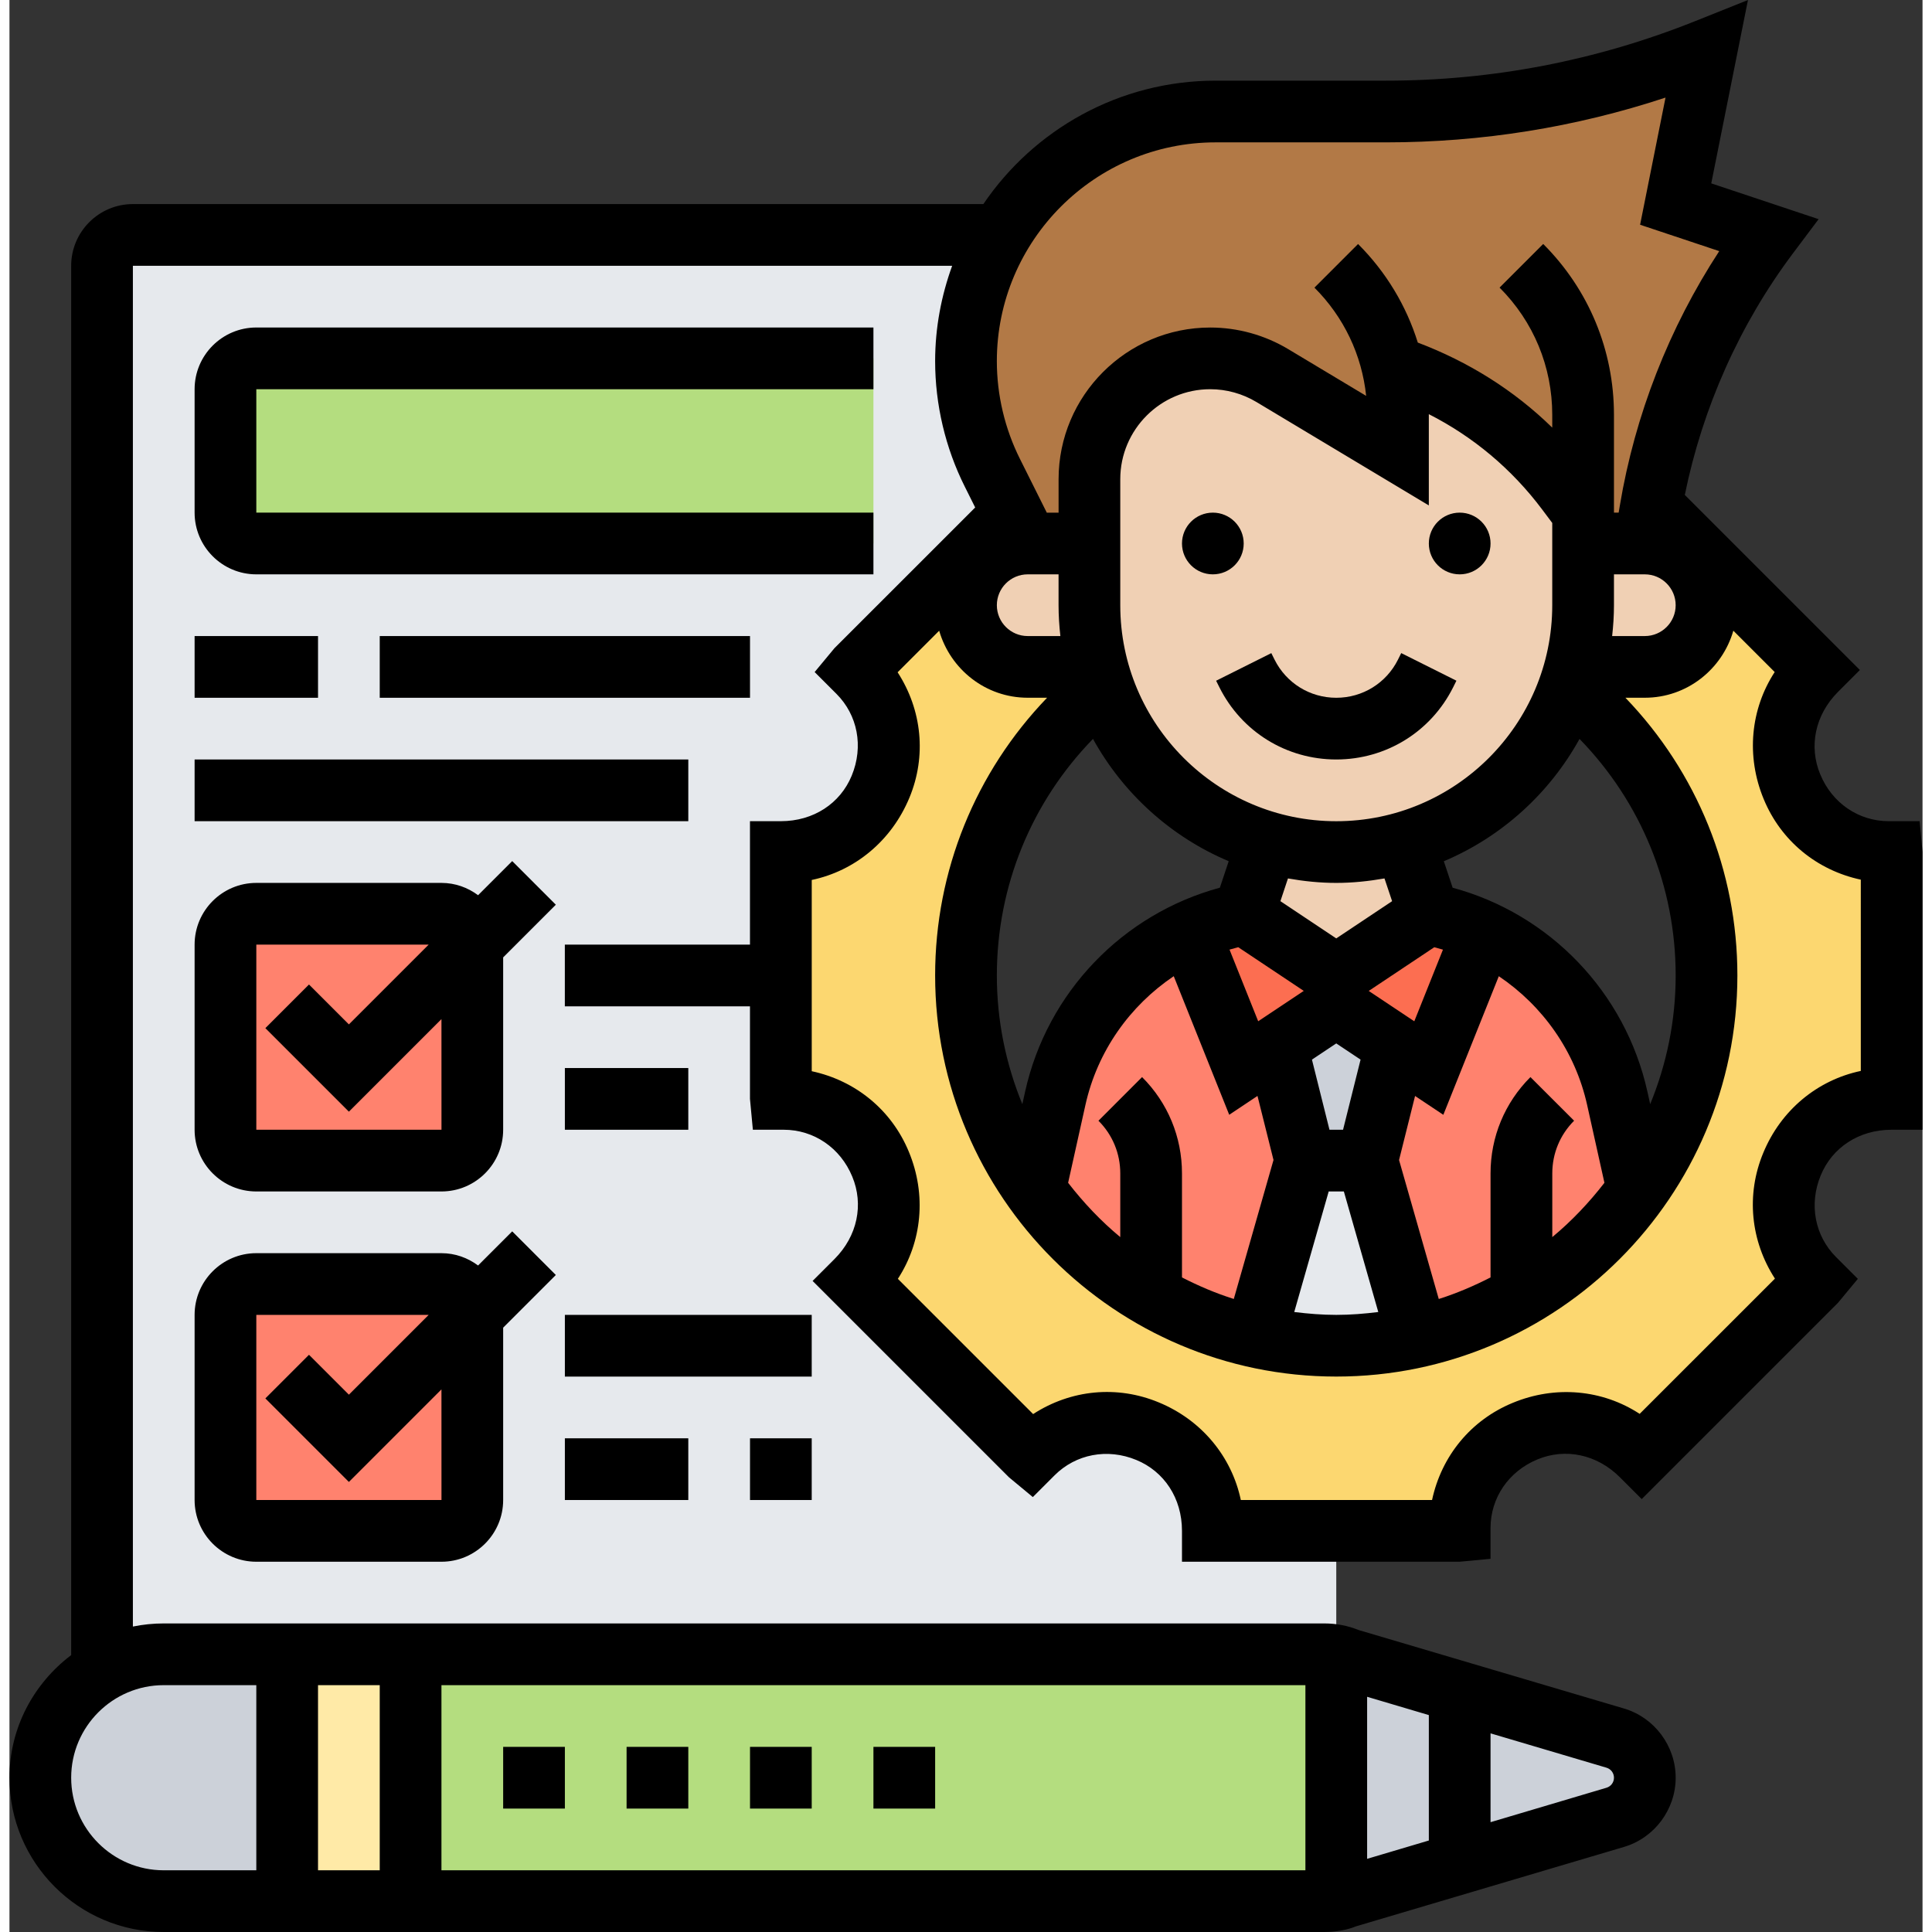 <svg id="_x33_0" enable-background="new 0 0 62 62.614" height="512" viewBox="0 0 62 62.614" width="512" xmlns="http://www.w3.org/2000/svg"><rect x="0" y="0" width="62" height="62.614" fill="#333333" stroke="none"/><g><g><g><g><path d="m39 49.614v-.09c0-1.38-.83-2.61-2.1-3.13-.01-.01-.02-.01-.04-.02-1.27-.53-2.72-.24-3.69.73l-.07.07-5.66-5.66.07-.07c.97-.97 1.26-2.42.73-3.69-.01-.02-.01-.03-.02-.04-.52-1.27-1.75-2.1-3.13-2.1h-.09v-4-4h.09c1.37 0 2.61-.82 3.13-2.09l.02-.06c.53-1.26.24-2.72-.73-3.68l-.07-.07 5.07-5.07-.66-1.32c-.56-1.13-.85-2.36-.85-3.62 0-1.49.4-2.89 1.11-4.09h-28.11c-.552 0-1 .448-1 1v45h40v-4z" fill="#e6e9ed"/></g></g><g><path d="m15 30.614v1 5c0 .55-.45 1-1 1h-6c-.55 0-1-.45-1-1v-6c0-.55.45-1 1-1h6c.55 0 1 .45 1 1z" fill="#ff826e"/></g><g><path d="m28 17.614h-20c-.552 0-1-.448-1-1v-4c0-.552.448-1 1-1h20z" fill="#b4dd7f"/></g><g><path d="m15 42.614v6c0 .55-.45 1-1 1h-6c-.55 0-1-.45-1-1v-6c0-.55.45-1 1-1h6c.55 0 1 .45 1 1z" fill="#ff826e"/></g><g><path d="m43 53.654v7.92c-.13.03-.26.04-.39.04h-29.61v-8h29.61c.13 0 .26.01.39.04z" fill="#b4dd7f"/></g><g><path d="m9 53.614h4v8h-4z" fill="#ffeaa7"/></g><g><path d="m3 54.154c.59-.34 1.27-.54 2-.54h4v8h-4c-2.21 0-4-1.79-4-4 0-1.1.45-2.1 1.17-2.83.25-.24.53-.46.83-.63z" fill="#ccd1d9"/></g><g><path d="m52.04 56.334c.57.16.96.69.96 1.28s-.39 1.12-.96 1.28l-8.68 2.58c-.12.04-.24.08-.36.1v-7.92c.12.02.24.06.36.1z" fill="#ccd1d9"/></g><g><path d="m44 37.614 1.63 5.71c-.84.19-1.72.29-2.63.29s-1.79-.1-2.63-.29l1.63-5.71z" fill="#e6e9ed"/></g><g><path d="m43 32.614 1.93 1.29-.93 3.71h-2l-.93-3.71z" fill="#ccd1d9"/></g><g><path d="m52.11 35.594.66 2.99c-1.69 2.36-4.21 4.09-7.14 4.74l-1.63-5.71.93-3.71 1.07.71 1.77-4.42c.81.37 1.54.88 2.17 1.5 1.06 1.04 1.83 2.38 2.17 3.9z" fill="#ff826e"/></g><g><path d="m41.07 33.904.93 3.71-1.63 5.71c-2.93-.65-5.45-2.38-7.14-4.74l.66-2.99c.34-1.52 1.11-2.86 2.17-3.9.63-.62 1.36-1.13 2.17-1.5l1.77 4.42z" fill="#ff826e"/></g><g><path d="m47.77 30.194-1.77 4.42-1.07-.71-1.93-1.29-1.93 1.29-1.07.71-1.77-4.42c.56-.26 1.15-.46 1.77-.58l3 2 3-2c.62.12 1.21.32 1.77.58z" fill="#fc6e51"/></g><g><path d="m53 17.614c1.1 0 2 .9 2 2 0 .55-.22 1.05-.59 1.41-.36.37-.86.59-1.41.59h-2.25c.16-.64.25-1.31.25-2v-2z" fill="#f0d0b4"/></g><g><path d="m51 17.614v2c0 .69-.09 1.36-.25 2-.06.23-.13.45-.21.67-.85 2.42-2.83 4.3-5.31 5.01-.71.21-1.46.32-2.23.32s-1.52-.11-2.23-.32c-1.31-.38-2.49-1.08-3.43-2.02-.83-.84-1.48-1.85-1.88-2.99-.08-.22-.15-.44-.21-.67-.16-.64-.25-1.31-.25-2v-2-2.08c0-2.17 1.75-3.92 3.92-3.92.71 0 1.4.19 2.01.56l4.07 2.44v-1.17c0-.54-.06-1.08-.2-1.6h.01c2.25.74 4.23 2.16 5.66 4.07l.53.7z" fill="#f0d0b4"/></g><g><path d="m45.23 27.304.77 2.31-3 2-3-2 .77-2.31v-.01c.71.21 1.46.32 2.23.32s1.52-.11 2.23-.32z" fill="#f0d0b4"/></g><g><path d="m61 27.614v8h-.09c-1.38 0-2.61.83-3.13 2.1-.01.01-.01.02-.02.04-.53 1.27-.24 2.72.73 3.69l.07.07-5.66 5.66-.07-.07c-.97-.97-2.42-1.26-3.69-.73-.02.01-.03.01-.04.02-1.27.52-2.1 1.75-2.1 3.13v.09h-8v-.09c0-1.38-.83-2.61-2.1-3.13-.01-.01-.02-.01-.04-.02-1.27-.53-2.72-.24-3.69.73l-.07.07-5.66-5.66.07-.07c.97-.97 1.26-2.42.73-3.69-.01-.02-.01-.03-.02-.04-.52-1.27-1.75-2.1-3.13-2.1h-.09v-4-4h.09c1.37 0 2.61-.82 3.13-2.09l.02-.06c.53-1.26.24-2.72-.73-3.68l-.07-.07 5.07-5.07.49.97c-1.1 0-2 .9-2 2 0 .55.22 1.05.59 1.41.36.37.86.59 1.41.59h2.25c.06.23.13.45.21.67-2.72 2.2-4.46 5.56-4.46 9.33 0 2.6.82 5.01 2.23 6.97 1.69 2.36 4.21 4.09 7.14 4.74.84.19 1.72.29 2.63.29s1.79-.1 2.63-.29c2.93-.65 5.45-2.38 7.14-4.74 1.41-1.96 2.23-4.37 2.23-6.97 0-3.77-1.74-7.13-4.46-9.33.08-.22.15-.44.21-.67h2.25c.55 0 1.05-.22 1.41-.59.37-.36.59-.86.59-1.41 0-1.1-.9-2-2-2l.18-1.07c.01-.06.02-.12.03-.18l5.35 5.35-.07.07c-.97.97-1.26 2.42-.73 3.69.01.02.01.03.02.04.52 1.27 1.75 2.1 3.13 2.1z" fill="#fcd770"/></g><g><path d="m51 16.614-.53-.7c-1.43-1.91-3.41-3.33-5.66-4.07h-.01c.14.52.2 1.06.2 1.6v1.17l-4.07-2.44c-.61-.37-1.3-.56-2.01-.56-2.17 0-3.92 1.75-3.92 3.92v2.08h-2l-.49-.97-.66-1.32c-.56-1.13-.85-2.36-.85-3.62 0-1.49.4-2.89 1.11-4.09.34-.6.77-1.14 1.26-1.63 1.46-1.47 3.49-2.37 5.72-2.37h5.52c3.56 0 7.09-.68 10.39-2l-1 5 3 1c-1.93 2.58-3.23 5.58-3.79 8.75-.01.06-.02.12-.03.18l-.18 1.07h-2z" fill="#b27946"/></g><g><path d="m35.25 21.614h-2.25c-.55 0-1.05-.22-1.41-.59-.37-.36-.59-.86-.59-1.41 0-1.1.9-2 2-2h2v2c0 .69.09 1.36.25 2z" fill="#f0d0b4"/></g></g><g><circle cx="47" cy="17.614" r="1"/><circle cx="39" cy="17.614" r="1"/><path d="m45 21.378c-.381.762-1.147 1.236-2 1.236s-1.619-.474-2-1.236l-.105-.211-1.789.895.105.21c.722 1.445 2.174 2.342 3.789 2.342s3.067-.897 3.789-2.342l.105-.211-1.789-.895z"/><path d="m61.906 26.614h-1c-.97 0-1.835-.58-2.222-1.521-.373-.898-.172-1.921.579-2.672l.707-.707-5.674-5.674c.575-2.825 1.773-5.519 3.503-7.827l.833-1.11-3.479-1.16 1.19-5.943-1.714.686c-3.199 1.279-6.568 1.928-10.014 1.928h-5.525c-3.127 0-5.89 1.588-7.527 4h-27.563c-1.103 0-2 .897-2 2v45.026c-1.207.914-2 2.348-2 3.974 0 2.757 2.243 5 5 5h37.615c.384 0 .759-.072 1.026-.184l8.684-2.573c.987-.292 1.675-1.214 1.675-2.243s-.688-1.951-1.675-2.243l-8.596-2.542c-.355-.143-.73-.215-1.114-.215h-37.615c-.342 0-.677.035-1 .101v-44.101h26.552c-.351.967-.552 2.004-.552 3.091 0 1.405.332 2.811.96 4.065l.338.677-4.562 4.561-.641.773.707.707c.684.684.887 1.702.493 2.654-.37.895-1.234 1.472-2.296 1.472h-1v4h-6v2h6v3l.094 1h1c.97 0 1.835.58 2.222 1.521.373.898.172 1.921-.579 2.672l-.707.707 6.364 6.364.773.641.707-.707c.686-.684 1.707-.885 2.649-.495.898.37 1.478 1.234 1.478 2.297v1h9l1-.094v-1c0-.969.58-1.834 1.521-2.222.895-.372 1.92-.172 2.671.579l.707.707 6.364-6.364.641-.773-.707-.707c-.685-.685-.886-1.707-.495-2.649.369-.897 1.234-1.477 2.298-1.477h1v-9zm-17.906 28.377 2 .593v4.065l-2 .594zm-2 5.623h-28v-6h28zm-30 0h-2v-6h2zm40-3c0 .151-.098.282-.243.325l-3.757 1.116v-2.879l3.757 1.113c.145.043.243.174.243.325zm-44-3v6h-3c-1.654 0-3-1.346-3-3s1.346-3 3-3zm41.293-19.707c-.834.833-1.293 1.942-1.293 3.121v3.372c-.537.275-1.095.514-1.678.699l-1.287-4.504.519-2.076.916.611 1.798-4.492c1.425.96 2.475 2.431 2.862 4.171l.561 2.524c-.5.645-1.062 1.24-1.69 1.76v-2.065c0-.645.251-1.251.707-1.707zm-12.586 0-1.414 1.415c.456.455.707 1.061.707 1.706v2.065c-.629-.52-1.19-1.115-1.69-1.76l.561-2.524c.387-1.74 1.437-3.212 2.862-4.172l1.798 4.492.916-.611.519 2.076-1.287 4.504c-.584-.184-1.142-.423-1.679-.698v-3.372c0-1.179-.459-2.288-1.293-3.121zm-3.707-16.293h1v1c0 .338.022.671.059 1h-1.059c-.552 0-1-.449-1-1s.448-1 1-1zm12.999-5.192c1.44.731 2.692 1.78 3.675 3.091l.326.435v2.667c0 3.86-3.141 7-7 7s-7-3.14-7-7v-4.085c0-1.607 1.308-2.916 2.915-2.916.528 0 1.047.144 1.5.416l5.585 3.35v-2.938c0-.006-.001-.013-.001-.02zm-2.779 23.192h-.44l-.568-2.273.788-.525.788.525zm-3.397-5.916 2.124 1.416-1.477.984-.929-2.322c.094-.028.188-.053.282-.078zm5.706 2.401-1.477-.984 2.124-1.416c.095.025.189.05.282.078zm-.719-3.893-1.81 1.207-1.81-1.207.245-.737c.509.09 1.03.145 1.564.145s1.055-.056 1.564-.145zm-5.296-1.295-.286.858c-3.149.853-5.595 3.389-6.311 6.606l-.091.409c-.529-1.287-.826-2.694-.826-4.17 0-2.894 1.124-5.622 3.116-7.667.975 1.767 2.525 3.174 4.398 3.964zm3.241 10.703h.491l1.116 3.907c-.447.056-.9.093-1.362.093s-.914-.038-1.362-.093zm10.419-2.83-.091-.409c-.716-3.216-3.161-5.753-6.311-6.605l-.286-.858c1.873-.79 3.423-2.197 4.398-3.964 1.992 2.044 3.116 4.772 3.116 7.666 0 1.476-.297 2.883-.826 4.17zm-1.233-15.17c.037-.329.059-.662.059-1v-1h1c.552 0 1 .449 1 1s-.448 1-1 1zm-12.851-16h5.525c3.096 0 6.134-.487 9.056-1.451l-.824 4.121 2.565.855c-1.626 2.488-2.732 5.312-3.221 8.243l-.039.232h-.152v-3.171c0-2.091-.814-4.057-2.293-5.536l-1.414 1.414c1.101 1.101 1.707 2.565 1.707 4.122v.416c-1.239-1.213-2.721-2.137-4.357-2.756-.372-1.193-1.027-2.286-1.936-3.195l-1.414 1.414c.955.955 1.537 2.183 1.676 3.508l-2.524-1.514c-.764-.458-1.639-.701-2.529-.701-2.71 0-4.915 2.205-4.915 4.916v1.084h-.382l-.869-1.74c-.491-.979-.75-2.075-.75-3.17 0-3.91 3.181-7.091 7.09-7.091zm20.91 30.094c-1.401.294-2.589 1.265-3.163 2.66-.559 1.346-.413 2.845.38 4.071l-4.384 4.383c-1.197-.783-2.723-.935-4.118-.355-1.347.555-2.304 1.717-2.61 3.146h-6.198c-.295-1.401-1.265-2.588-2.66-3.163-1.348-.56-2.846-.415-4.071.379l-4.384-4.383c.781-1.198.935-2.723.356-4.118-.555-1.347-1.718-2.305-3.147-2.611v-6.198c1.398-.294 2.586-1.265 3.168-2.672.555-1.341.408-2.835-.385-4.059l1.347-1.347c.362 1.25 1.504 2.172 2.869 2.172h.629c-2.319 2.41-3.629 5.607-3.629 9 0 7.168 5.832 13 13 13s13-5.832 13-13c0-3.393-1.31-6.59-3.629-9h.629c1.365 0 2.508-.922 2.869-2.173l1.34 1.34c-.781 1.198-.935 2.723-.356 4.118.555 1.347 1.718 2.305 3.147 2.611z"/><path d="m16 56.614h2v2h-2z"/><path d="m20 56.614h2v2h-2z"/><path d="m24 56.614h2v2h-2z"/><path d="m28 56.614h2v2h-2z"/><path d="m14 40.614h-6c-1.103 0-2 .897-2 2v6c0 1.103.897 2 2 2h6c1.103 0 2-.897 2-2v-5.586l1.707-1.707-1.414-1.414-1.106 1.106c-.333-.247-.741-.399-1.187-.399zm.001 8h-6.001v-6h5.586l-2.586 2.586-1.293-1.293-1.414 1.414 2.707 2.707 3-3z"/><path d="m18 42.614h8v2h-8z"/><path d="m18 46.614h4v2h-4z"/><path d="m24 46.614h2v2h-2z"/><path d="m16.293 27.907-1.106 1.106c-.333-.248-.741-.399-1.187-.399h-6c-1.103 0-2 .897-2 2v6c0 1.103.897 2 2 2h6c1.103 0 2-.897 2-2v-5.586l1.707-1.707zm-2.292 8.707h-6.001v-6h5.586l-2.586 2.586-1.293-1.293-1.414 1.414 2.707 2.707 3-3z"/><path d="m18 34.614h4v2h-4z"/><path d="m6 24.614h16v2h-16z"/><path d="m6 20.614h4v2h-4z"/><path d="m12 20.614h12v2h-12z"/><path d="m28 12.614v-2h-20c-1.103 0-2 .897-2 2v4c0 1.103.897 2 2 2h20v-2h-20v-4z"/></g></g></svg>